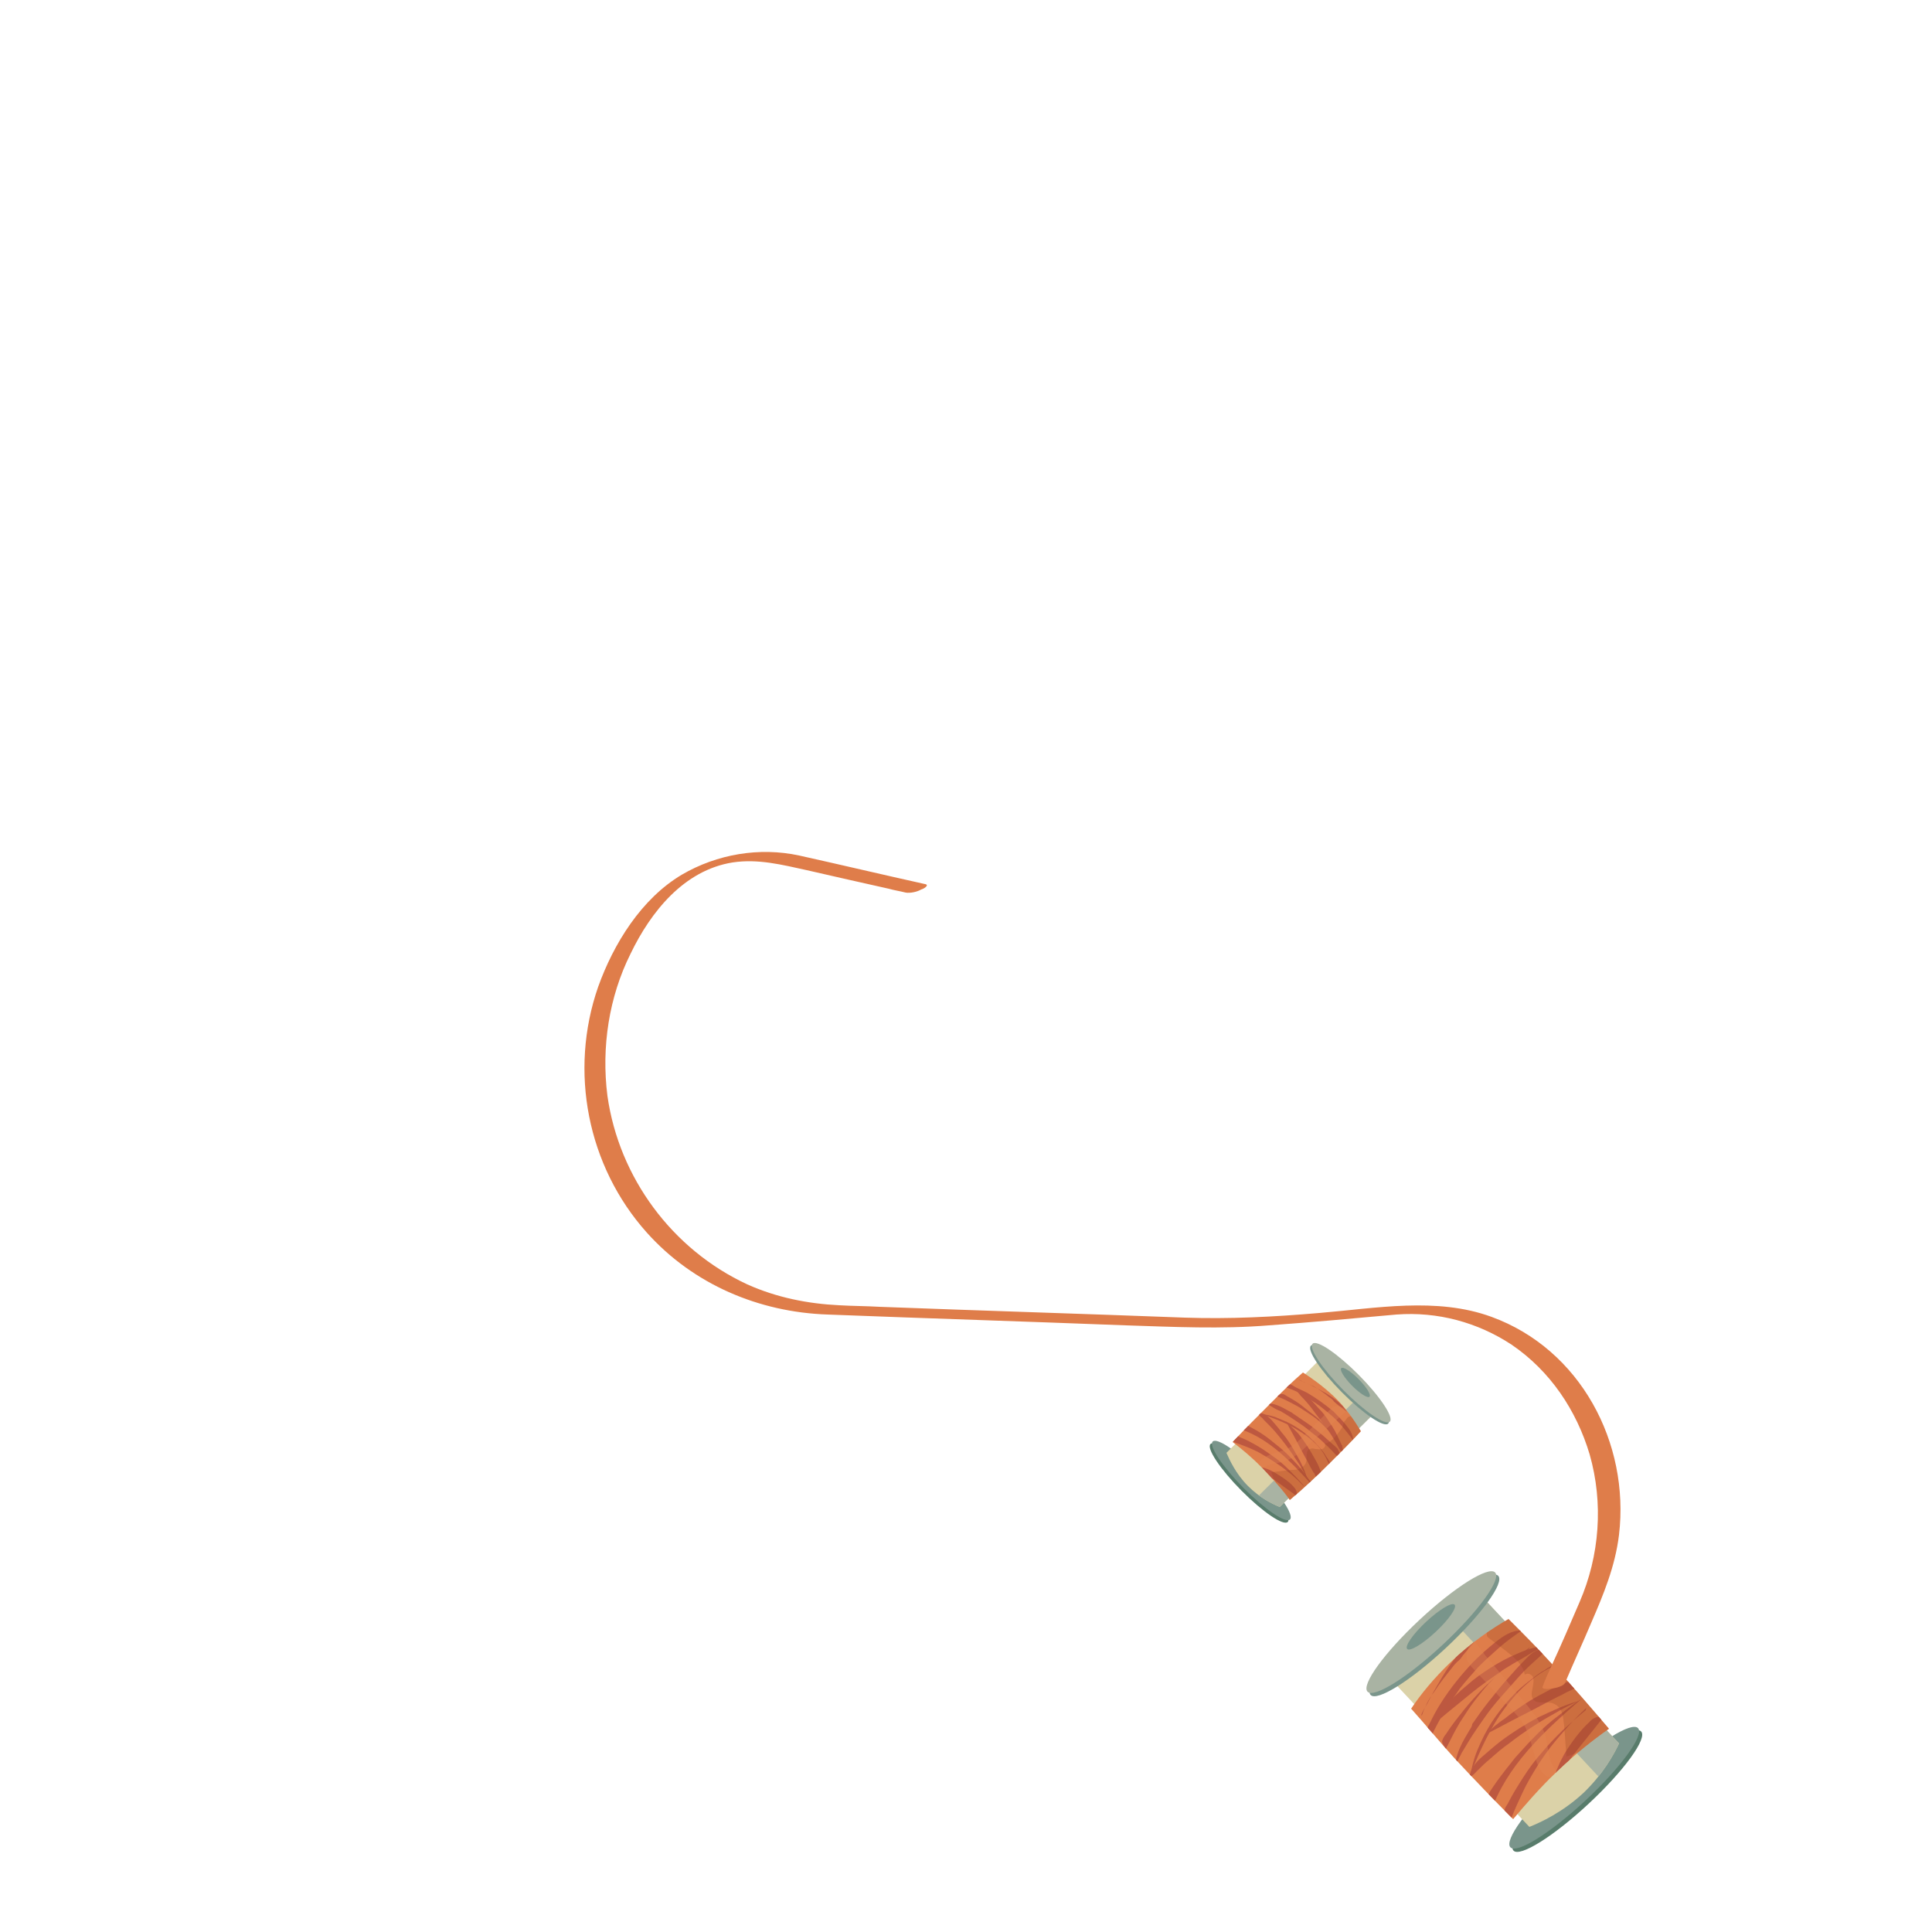 <?xml version="1.0" encoding="utf-8"?>
<!-- Generator: Adobe Illustrator 25.2.1, SVG Export Plug-In . SVG Version: 6.00 Build 0)  -->
<svg version="1.1" id="Layer_1" xmlns="http://www.w3.org/2000/svg" xmlns:xlink="http://www.w3.org/1999/xlink" x="0px" y="0px"
	 viewBox="0 0 250 250" style="enable-background:new 0 0 250 250;" xml:space="preserve">
<style type="text/css">
	.st0{fill:#587C6B;}
	.st1{fill:#7A958B;}
	.st2{clip-path:url(#XMLID_2_);fill:#A9B3A3;}
	.st3{clip-path:url(#XMLID_3_);fill:#BD5840;}
	.st4{opacity:0.26;clip-path:url(#XMLID_3_);fill:#994322;}
	.st5{opacity:0.36;clip-path:url(#XMLID_3_);fill:#E18655;}
	.st6{fill:#A9B3A3;}
	.st7{clip-path:url(#XMLID_4_);fill:#A9B3A3;}
	.st8{clip-path:url(#XMLID_5_);fill:#BD5840;}
	.st9{opacity:0.26;clip-path:url(#XMLID_5_);fill:#994322;}
	.st10{opacity:0.36;clip-path:url(#XMLID_5_);fill:#E18655;}
	.st11{fill:#DF7D4A;}
</style>
<g>
	<g>
		
			<ellipse transform="matrix(0.71 -0.704 0.704 0.71 -88.268 169.485)" class="st0" cx="161.7" cy="191.9" rx="1.4" ry="7.1"/>
		
			<ellipse transform="matrix(0.71 -0.704 0.704 0.71 -87.983 169.586)" class="st1" cx="162" cy="191.6" rx="1.4" ry="7.1"/>
		
			<ellipse transform="matrix(0.71 -0.704 0.704 0.71 -87.799 169.905)" class="st1" cx="162.4" cy="191.6" rx="0.6" ry="2.6"/>
	</g>
	<g>
		<defs>
			<path id="XMLID_119_" d="M165.6,195c-1-0.4-2.6-1.2-4.1-2.7c-1.6-1.6-2.4-3.4-2.8-4.3c4.1-4.1,8.3-8.3,12.4-12.4l7,7L165.6,195z"
				/>
		</defs>
		<use xlink:href="#XMLID_119_"  style="overflow:visible;fill:#DBD2A8;"/>
		<clipPath id="XMLID_2_">
			<use xlink:href="#XMLID_119_"  style="overflow:visible;"/>
		</clipPath>
		<polygon class="st2" points="176.7,179.9 162.3,194.1 164.1,197.1 179.3,182.3 		"/>
	</g>
	<g>
		<defs>
			<path id="XMLID_118_" d="M168.6,177.6c1.1,0.7,2.5,1.7,3.9,3c1.7,1.6,2.8,3.3,3.6,4.6c-1.2,1.3-2.5,2.6-3.8,3.9
				c-1.8,1.8-3.6,3.5-5.4,5c-0.9-1.3-2.1-2.6-3.5-4.1c-1.4-1.4-2.7-2.5-3.9-3.4c1.6-1.7,3.3-3.4,5.1-5.2
				C165.9,180.1,167.2,178.8,168.6,177.6z"/>
		</defs>
		<use xlink:href="#XMLID_118_"  style="overflow:visible;fill:#DF7D4A;"/>
		<clipPath id="XMLID_3_">
			<use xlink:href="#XMLID_118_"  style="overflow:visible;"/>
		</clipPath>
		<path class="st3" d="M174.1,184.3c0.5,0.6,1,1.3,1,2.1c-0.4-0.6-0.9-1.2-1.4-1.8c-0.5-0.6-1-1.1-1.6-1.6c-0.6-0.5-1.2-1-1.8-1.4
			c-0.6-0.4-1.3-0.8-1.9-1.2c-0.7-0.4-1.4-0.7-2.1-0.9c-0.1,0-0.2-0.1-0.3-0.1c0.2-0.1,0.4-0.2,0.6-0.2c0.2-0.1,0.4,0,0.6,0.1
			c0.6,0.3,1.3,0.6,1.9,0.9c1.2,0.7,2.3,1.5,3.4,2.4C173,183.1,173.6,183.7,174.1,184.3z"/>
		<path class="st3" d="M166.4,178.7c0.2,0.1,0.3,0.3,0.5,0.4c0.2,0.2,0.3,0.3,0.5,0.5c0.3,0.3,0.6,0.6,0.9,1c0.6,0.6,1.2,1.3,1.7,2
			c0.5,0.7,1.1,1.4,1.6,2.1c0.5,0.7,1,1.5,1.4,2.2c0.2,0.4,0.4,0.8,0.7,1.1c0.1,0.2,0.1,0.1,0.1-0.1c0-0.6-0.3-1.2-0.6-1.8
			c-0.3-0.7-0.7-1.4-1.2-2.1c-0.4-0.7-0.9-1.3-1.5-1.9c-0.5-0.6-1.1-1.2-1.7-1.7c-0.6-0.5-1.3-1-2-1.4
			C166.7,178.9,166.6,178.8,166.4,178.7z"/>
		<path class="st3" d="M173.7,187.3c-0.4-0.6-0.9-1.1-1.3-1.7c-0.5-0.5-1-1-1.5-1.5c-0.5-0.5-1.1-0.9-1.7-1.3
			c-0.6-0.4-1.2-0.8-1.8-1.1c-0.6-0.3-1.3-0.7-1.9-0.9c-0.1,0-0.2-0.1-0.2-0.1c0.2-0.2,0.4-0.4,0.7-0.3c0.2,0,0.4,0.2,0.6,0.3
			c0.7,0.4,1.4,0.8,2,1.3c0.6,0.5,1.3,1,1.9,1.5c0.6,0.5,1.2,1.1,1.7,1.7c0.5,0.6,1,1.2,1.5,1.9
			C173.6,187.1,173.7,187.2,173.7,187.3z"/>
		<path class="st3" d="M166.8,182.6c-0.9-0.5-1.9-1.1-3-1c0.1,0,0.2,0.1,0.2,0.1c0.1,0,0.2,0.1,0.2,0.1c0.2,0.1,0.3,0.2,0.5,0.3
			c0.3,0.2,0.7,0.4,1,0.5c0.7,0.4,1.3,0.8,1.9,1.2c0.6,0.4,1.2,0.8,1.8,1.3c0.6,0.5,1.2,0.9,1.7,1.4s1.1,1,1.6,1.6
			c0.1,0.1,0.3,0.3,0.4,0.4c0,0,0.1,0.1,0.2,0.1c0.1,0,0.1-0.2,0.1-0.3c0-0.2-0.1-0.4-0.2-0.6c-0.1-0.3-0.3-0.4-0.5-0.6
			c-0.6-0.5-1.1-1-1.7-1.5c-0.6-0.5-1.2-1-1.8-1.4s-1.3-0.9-1.9-1.3C167.2,182.8,167,182.7,166.8,182.6z"/>
		<path class="st3" d="M162.5,182.7c1.9,0.7,3.8,1.3,5.5,2.4c0.7,0.4,1.3,0.9,1.9,1.4c0.6,0.5,1.1,1.1,1.5,1.8
			c0.2,0.4,0.4,0.8,0.6,1.2c0.1-0.2,0.1-0.3,0-0.4c-0.1-0.2-0.2-0.4-0.3-0.5c-0.2-0.3-0.4-0.7-0.7-1c-0.5-0.6-1.1-1.2-1.7-1.8
			c-0.6-0.5-1.3-1-2-1.4c-0.7-0.4-1.5-0.7-2.2-1c-0.8-0.3-1.6-0.4-2.4-0.5C162.7,182.7,162.6,182.7,162.5,182.7z"/>
		<path class="st3" d="M166.4,183.9c0.5,1,1.1,2,1.6,3s1.1,2,1.6,3c0.2,0.3,0.3,0.6,0.5,0.8c0.1,0.3,0.3,0.6,0.5,0.8
			c0.2-0.3,0.4-0.7,0.3-1.1c-0.2-0.6-0.5-1.2-0.8-1.7c-0.6-1.1-1.3-2.2-2.1-3.2C167.4,184.9,166.9,184.4,166.4,183.9z"/>
		<path class="st3" d="M164.5,183.7c-0.5-0.5-1.1-1-1.8-0.8c0.1,0,0.3,0.3,0.4,0.4c0.1,0.1,0.3,0.2,0.4,0.4c0.3,0.3,0.5,0.5,0.8,0.8
			c0.5,0.5,1,1.1,1.4,1.6c0.9,1.1,1.7,2.3,2.5,3.5c0.4,0.6,0.7,1.3,1,1.9c-0.3-1.1-0.8-2.2-1.4-3.2c-0.6-1.1-1.2-2.1-2-3
			C165.4,184.7,164.9,184.2,164.5,183.7z"/>
		<path class="st3" d="M169.8,192.2c-2.6-2.9-5.4-5.9-9.1-7.2c0,0,0.4-0.4,0.5-0.4c0.1-0.1,0.2-0.2,0.3-0.1c0.4,0.2,0.7,0.4,1.1,0.6
			c0.7,0.4,1.4,0.9,2,1.4c0.6,0.5,1.3,1,1.9,1.6c0.6,0.6,1.2,1.2,1.7,1.8c0.5,0.6,1,1.3,1.5,2C169.6,192,169.7,192.1,169.8,192.2z"
			/>
		<path class="st3" d="M168.7,192.3c-0.5-0.5-1-1-1.6-1.5s-1.1-0.9-1.7-1.3c-0.6-0.4-1.2-0.8-1.9-1.2c-0.6-0.4-1.3-0.7-2-1
			c-0.7-0.3-1.4-0.5-2.1-0.8c-0.1,0-0.2,0-0.3-0.1c0.2-0.2,0.5-0.5,0.7-0.6c0.2-0.1,0.5,0.1,0.7,0.2c0.8,0.3,1.5,0.7,2.2,1.1
			c0.7,0.4,1.4,0.9,2.1,1.4c0.7,0.5,1.3,1,1.9,1.6c0.6,0.6,1.2,1.2,1.7,1.8C168.6,192.1,168.7,192.2,168.7,192.3z"/>
		<path class="st3" d="M162.4,189.7c0.8,0.6,1.7,1.2,2.5,1.8s1.7,1.2,2.5,1.8c0.1,0.1,0.3,0.3,0.4,0.2c0.1,0,0.1-0.2,0-0.3
			c0-0.3-0.2-0.6-0.4-0.8c-0.6-0.7-1.4-1.2-2.2-1.7c-0.8-0.5-1.6-0.8-2.5-1C162.7,189.8,162.6,189.7,162.4,189.7z"/>
		<path class="st3" d="M173,181.7c0.4,0.3,0.9,0.7,1.3,1c-1-1.6-2.8-2.5-4.4-3.3c-0.3-0.2-0.6-0.3-1-0.5c-0.3-0.1-0.6-0.3-0.9-0.4
			c0.1,0.1,0.2,0.1,0.4,0.2c0.2,0.1,0.4,0.1,0.5,0.2c0.4,0.2,0.7,0.3,1.1,0.5c0.7,0.4,1.4,0.9,2,1.4c0.2,0.1,0.4,0.3,0.5,0.4
			C172.6,181.4,172.8,181.5,173,181.7z"/>
		<path class="st4" d="M173.2,185.4c-0.5,0.6-1,1.3-1.8,1.4c0.2,0.2,0,0.6-0.3,0.7c-0.3,0.1-0.6,0-0.9,0c-0.3-0.1-0.6-0.1-0.9,0.1
			c-0.4,0.4-0.1,1.1-0.3,1.6c-0.1,0.4-0.4,0.6-0.8,0.8c-0.3,0.2-0.7,0.2-1.1,0.2c-0.9,0.1-1.7,0.2-2.6,0.3c0.5,1.4,1.3,2.7,2.4,3.8
			c3.5-1,6.2-3.6,8.3-6.6c0.5-0.8,1-1.6,1.1-2.5c0-0.6-0.3-1.3-0.9-1.7c-0.2-0.1-0.5-0.3-0.8-0.2c-0.1,0-0.2,0.1-0.3,0.2
			c-0.1,0.2-0.3,0.4-0.4,0.5C173.8,184.6,173.5,185,173.2,185.4z"/>
		<path class="st5" d="M172.7,182c-0.3,0.1-0.6,0.4-0.8,0.6c-1.1,1.1-2.1,2.1-3.2,3.2c-0.6,0.6-1.2,1.2-2,1.6
			c-1,0.5-2.1,0.6-3.1,1.2c-0.3,0.2-0.6,0.4-0.7,0.8c-0.1,0.3-0.1,0.8,0.2,1c0.3-0.5,0.8-0.8,1.4-0.9c0.5-0.2,1.1-0.2,1.7-0.4
			c1.1-0.4,2-1.1,2.8-1.9c1.1-0.9,2.1-1.9,3.2-2.8c0.3-0.3,0.7-0.6,1-0.9c0.3-0.3,0.7-0.6,1-0.9C173.8,182.1,173.2,181.8,172.7,182z
			"/>
	</g>
	<g>
		
			<ellipse transform="matrix(0.71 -0.704 0.704 0.71 -75.564 174.93)" class="st1" cx="174.7" cy="179.2" rx="1.4" ry="7.1"/>
		
			<ellipse transform="matrix(0.71 -0.704 0.704 0.71 -75.279 175.031)" class="st6" cx="174.9" cy="178.9" rx="1.4" ry="7.1"/>
		
			<ellipse transform="matrix(0.71 -0.704 0.704 0.71 -75.095 175.35)" class="st1" cx="175.4" cy="178.9" rx="0.6" ry="2.6"/>
	</g>
</g>
<g>
	<g>
		
			<ellipse transform="matrix(0.731 -0.682 0.682 0.731 -103.185 201.651)" class="st0" cx="204.2" cy="231.7" rx="11.3" ry="2.2"/>
		
			<ellipse transform="matrix(0.731 -0.682 0.682 0.731 -103.021 201.243)" class="st1" cx="203.8" cy="231.3" rx="11.3" ry="2.2"/>
		
			<ellipse transform="matrix(0.731 -0.682 0.682 0.731 -102.527 201.006)" class="st1" cx="203.7" cy="230.6" rx="4.2" ry="0.9"/>
	</g>
	<g>
		<defs>
			<path id="XMLID_117_" d="M209.5,225.6c-0.7,1.5-2.1,4-4.6,6.4c-2.7,2.5-5.5,3.8-7,4.4c-6-6.4-12.1-12.9-18.1-19.3l11.6-10.9
				L209.5,225.6z"/>
		</defs>
		<use xlink:href="#XMLID_117_"  style="overflow:visible;fill:#DBD2A8;"/>
		<clipPath id="XMLID_4_">
			<use xlink:href="#XMLID_117_"  style="overflow:visible;"/>
		</clipPath>
		<polygon class="st7" points="186.9,208.5 207.6,230.7 212.5,228.1 190.9,204.4 		"/>
	</g>
	<g>
		<defs>
			<path id="XMLID_116_" d="M182.6,221.1c1.2-1.8,2.9-3.9,5.1-6c2.7-2.6,5.4-4.4,7.5-5.6c1.9,1.9,3.8,3.8,5.7,5.9
				c2.6,2.8,5,5.6,7.3,8.3c-2,1.4-4.3,3.2-6.7,5.5c-2.3,2.2-4.1,4.3-5.7,6.2c-2.5-2.5-5-5.1-7.6-7.9
				C186.2,225.3,184.4,223.1,182.6,221.1z"/>
		</defs>
		<use xlink:href="#XMLID_116_"  style="overflow:visible;fill:#DF7D4A;"/>
		<clipPath id="XMLID_5_">
			<use xlink:href="#XMLID_116_"  style="overflow:visible;"/>
		</clipPath>
		<path class="st8" d="M193.5,212.5c1-0.8,2.2-1.6,3.4-1.5c-1,0.7-2,1.4-2.9,2.2c-0.9,0.8-1.8,1.6-2.7,2.5c-0.8,0.9-1.6,1.8-2.4,2.8
			c-0.7,1-1.4,2-2,3c-0.6,1-1.2,2.1-1.7,3.2c-0.1,0.1-0.1,0.3-0.2,0.4c-0.1-0.3-0.2-0.6-0.3-1c-0.1-0.3,0-0.6,0.2-0.9
			c0.5-1,1-2,1.6-2.9c1.2-1.9,2.6-3.6,4.1-5.2C191.6,214.1,192.5,213.3,193.5,212.5z"/>
		<path class="st8" d="M184.1,224.5c0.2-0.3,0.5-0.5,0.7-0.7c0.3-0.2,0.5-0.5,0.8-0.7c0.5-0.5,1-0.9,1.6-1.4
			c1.1-0.9,2.2-1.8,3.3-2.7c1.1-0.9,2.3-1.7,3.4-2.5s2.4-1.5,3.6-2.2c0.6-0.4,1.2-0.7,1.8-1c0.3-0.2,0.1-0.2-0.1-0.2
			c-1,0.1-2,0.5-2.9,0.9c-1.2,0.5-2.3,1.1-3.4,1.8c-1.1,0.7-2.1,1.4-3.1,2.3c-1,0.8-1.9,1.7-2.8,2.7c-0.9,1-1.7,2-2.4,3.1
			C184.4,223.9,184.2,224.2,184.1,224.5z"/>
		<path class="st8" d="M198.2,213c-0.9,0.6-1.9,1.4-2.7,2.1c-0.9,0.7-1.7,1.5-2.5,2.4c-0.8,0.8-1.5,1.7-2.2,2.6
			c-0.7,0.9-1.3,1.9-1.9,2.8c-0.6,1-1.1,2-1.6,3c-0.1,0.1-0.1,0.3-0.2,0.4c-0.2-0.3-0.5-0.7-0.5-1c0.1-0.3,0.3-0.7,0.5-0.9
			c0.7-1.1,1.5-2.1,2.3-3.1c0.8-1,1.7-2,2.6-2.9c0.9-0.9,1.9-1.8,2.8-2.7c1-0.8,2-1.6,3.1-2.4C197.9,213.2,198,213.1,198.2,213z"/>
		<path class="st8" d="M190.2,223.8c-0.9,1.5-1.8,3-1.9,4.7c0-0.1,0.2-0.3,0.2-0.4c0.1-0.1,0.1-0.3,0.2-0.4c0.1-0.3,0.3-0.5,0.4-0.8
			c0.3-0.5,0.6-1,0.9-1.5c0.6-1,1.3-2,2-3c0.7-1,1.4-1.9,2.2-2.8c0.8-0.9,1.6-1.8,2.4-2.7c0.8-0.9,1.7-1.7,2.6-2.5
			c0.2-0.2,0.4-0.4,0.7-0.6c0.1-0.1,0.2-0.2,0.2-0.3c0-0.2-0.3-0.1-0.5-0.1c-0.3,0-0.7,0.1-1,0.3c-0.4,0.2-0.7,0.5-1,0.8
			c-0.9,0.9-1.7,1.8-2.5,2.7c-0.8,0.9-1.6,1.9-2.4,2.9s-1.5,2-2.2,3C190.5,223.3,190.4,223.5,190.2,223.8z"/>
		<path class="st8" d="M189.9,230.5c1.2-3,2.4-5.9,4.2-8.6c0.7-1,1.5-2,2.4-3c0.9-0.9,1.8-1.7,2.9-2.4c0.6-0.4,1.2-0.7,1.9-1
			c-0.3-0.1-0.4-0.1-0.6,0.1c-0.3,0.2-0.6,0.3-0.8,0.5c-0.6,0.3-1.1,0.7-1.6,1.1c-1.1,0.8-2,1.6-2.9,2.6c-0.9,1-1.7,2-2.4,3.1
			c-0.7,1.1-1.3,2.3-1.8,3.5c-0.5,1.2-0.8,2.4-1,3.7C189.9,230.2,189.9,230.4,189.9,230.5z"/>
		<path class="st8" d="M192.1,224.5c1.6-0.8,3.2-1.7,4.8-2.5c1.6-0.8,3.2-1.7,4.8-2.5c0.5-0.2,0.9-0.5,1.4-0.7
			c0.4-0.2,0.9-0.4,1.3-0.7c-0.5-0.3-1.1-0.7-1.7-0.4c-0.9,0.3-1.9,0.8-2.8,1.3c-1.8,0.9-3.6,2.1-5.2,3.4
			C193.9,222.9,193,223.7,192.1,224.5z"/>
		<path class="st8" d="M191.7,227.4c-0.8,0.7-1.6,1.7-1.5,2.7c0-0.1,0.5-0.5,0.6-0.6c0.2-0.2,0.4-0.4,0.6-0.6
			c0.4-0.4,0.8-0.8,1.3-1.2c0.9-0.8,1.7-1.5,2.7-2.2c1.8-1.4,3.8-2.7,5.8-3.8c1-0.6,2-1.1,3.1-1.6c-1.8,0.5-3.5,1.3-5.2,2.1
			c-1.7,0.9-3.3,1.9-4.9,3.1C193.3,226,192.5,226.7,191.7,227.4z"/>
		<path class="st8" d="M205.4,219.2c-4.8,4.1-9.7,8.4-12.1,14.2c0-0.1-0.5-0.6-0.6-0.7c-0.2-0.2-0.3-0.3-0.1-0.5
			c0.3-0.6,0.7-1.1,1.1-1.7c0.8-1.1,1.6-2.1,2.4-3.1c0.9-1,1.8-2,2.7-2.9c0.9-0.9,1.9-1.8,3-2.6c1-0.8,2.1-1.6,3.2-2.3
			C205.1,219.4,205.2,219.3,205.4,219.2z"/>
		<path class="st8" d="M205.5,220.8c-0.9,0.8-1.7,1.6-2.5,2.5c-0.8,0.9-1.6,1.8-2.3,2.7c-0.7,0.9-1.4,1.9-2,2.9
			c-0.6,1-1.2,2-1.7,3.1c-0.5,1.1-1,2.1-1.4,3.2c0,0.1-0.1,0.3-0.1,0.4c-0.3-0.3-0.7-0.7-0.8-1.1c-0.1-0.4,0.2-0.8,0.4-1.1
			c0.6-1.2,1.3-2.3,2-3.4c0.7-1.1,1.5-2.2,2.4-3.2c0.8-1,1.8-2,2.7-2.9c1-0.9,2-1.8,3-2.6C205.2,221,205.4,220.9,205.5,220.8z"/>
		<path class="st8" d="M200.8,230.6c1-1.3,2.1-2.6,3.1-3.9c1-1.3,2.1-2.6,3.1-3.9c0.1-0.1,0.4-0.4,0.4-0.6c-0.1-0.1-0.3-0.1-0.4-0.1
			c-0.5,0.1-1,0.3-1.3,0.7c-1.1,1-2,2.2-2.8,3.4c-0.8,1.2-1.4,2.6-1.9,3.9C200.9,230.2,200.9,230.4,200.8,230.6z"/>
		<path class="st8" d="M189.3,214.2c0.6-0.7,1.1-1.3,1.7-2c-2.6,1.5-4.1,4.3-5.6,6.9c-0.3,0.5-0.5,1-0.8,1.5
			c-0.2,0.4-0.6,0.9-0.7,1.4c0.2-0.1,0.2-0.4,0.3-0.6c0.1-0.3,0.3-0.6,0.4-0.9c0.3-0.6,0.6-1.1,1-1.6c0.7-1.1,1.5-2.1,2.3-3.1
			c0.2-0.3,0.5-0.6,0.7-0.8C188.9,214.8,189.1,214.5,189.3,214.2z"/>
		<path class="st9" d="M195.2,213.9c0.9,0.7,1.9,1.6,2.1,2.8c0.4-0.3,1,0,1.1,0.4c0.1,0.4,0,0.9-0.1,1.4s-0.2,1,0.1,1.4
			c0.5,0.7,1.7,0.2,2.5,0.5c0.6,0.2,1,0.6,1.2,1.2c0.2,0.5,0.2,1.1,0.3,1.7c0.1,1.3,0.2,2.7,0.3,4c2.3-0.7,4.4-2,6.1-3.7
			c-1.2-5.4-5.1-9.7-9.5-12.9c-1.1-0.8-2.4-1.6-3.8-1.6c-1,0-2.1,0.5-2.7,1.3c-0.2,0.3-0.5,0.8-0.4,1.2c0,0.2,0.2,0.3,0.3,0.4
			c0.3,0.2,0.5,0.4,0.8,0.6C194,213,194.6,213.4,195.2,213.9z"/>
		<path class="st10" d="M189.8,214.7c0.2,0.5,0.5,0.9,0.9,1.3c1.5,1.6,3.1,3.3,4.6,4.9c0.9,0.9,1.8,1.9,2.3,3.1
			c0.7,1.5,0.8,3.3,1.6,4.8c0.3,0.5,0.6,0.9,1.1,1.1c0.5,0.2,1.2,0.1,1.5-0.4c-0.7-0.5-1.1-1.3-1.3-2.2c-0.2-0.8-0.3-1.7-0.5-2.6
			c-0.5-1.7-1.6-3.1-2.7-4.4c-1.4-1.6-2.7-3.3-4.1-4.9c-0.4-0.5-0.9-1-1.3-1.6c-0.4-0.5-0.8-1.1-1.3-1.6
			C190.1,212.9,189.6,213.8,189.8,214.7z"/>
	</g>
	<g>
		
			<ellipse transform="matrix(0.731 -0.682 0.682 0.731 -94.443 183.586)" class="st1" cx="185.7" cy="211.6" rx="11.3" ry="2.2"/>
		
			<ellipse transform="matrix(0.731 -0.682 0.682 0.731 -94.279 183.178)" class="st6" cx="185.3" cy="211.2" rx="11.3" ry="2.2"/>
		
			<ellipse transform="matrix(0.731 -0.682 0.682 0.731 -93.785 182.941)" class="st1" cx="185.2" cy="210.5" rx="4.2" ry="0.9"/>
	</g>
</g>
<g>
	<g>
		<path class="st11" d="M119.7,114.4c-5.4-1.2-10.9-2.5-16.3-3.7c-5.1-1.1-10.6-0.2-15.2,2.5c-5.2,3.1-8.8,8.9-10.8,14.5
			c-3.8,10.9-1.4,23.2,6.3,31.8c6,6.7,14.5,10.3,23.4,10.6c12.9,0.5,25.7,0.9,38.6,1.4c6.2,0.2,12.3,0.5,18.5,0
			c5.5-0.4,11-0.9,16.5-1.4c5.3-0.4,10.5,1,14.9,3.9c5,3.4,8.4,8.5,10.1,14.2c1.8,6.3,1.3,13.1-1.3,19.1c-1.2,2.8-2.4,5.6-3.7,8.4
			c-0.4,0.9-0.8,1.7-1.1,2.6c-0.2,0.5,2.5,0.2,2.9-0.5c1.1-2.6,2.3-5.2,3.4-7.8c1.6-3.7,3.1-7.3,3.6-11.4c1.4-11.9-5-24-16.5-28.2
			c-7.1-2.6-15-1.1-22.3-0.5c-5.8,0.5-11.6,0.8-17.4,0.6c-13.2-0.5-26.3-0.9-39.5-1.4c-1.7-0.1-3.5-0.1-5.2-0.2
			c-4.1-0.2-8.1-1-11.9-2.7c-9.7-4.5-16.6-13.8-18.1-24.4c-0.8-6.3,0.2-12.8,3-18.4c2.6-5.4,6.9-10.8,13.2-11.8
			c3.3-0.5,6.4,0.3,9.6,1c3.5,0.8,7,1.6,10.6,2.4c0.7,0.2,1.4,0.3,2.2,0.5c0.6,0.1,1.5-0.1,2-0.4C119.6,115,120.3,114.5,119.7,114.4
			L119.7,114.4z"/>
	</g>
</g>
</svg>
